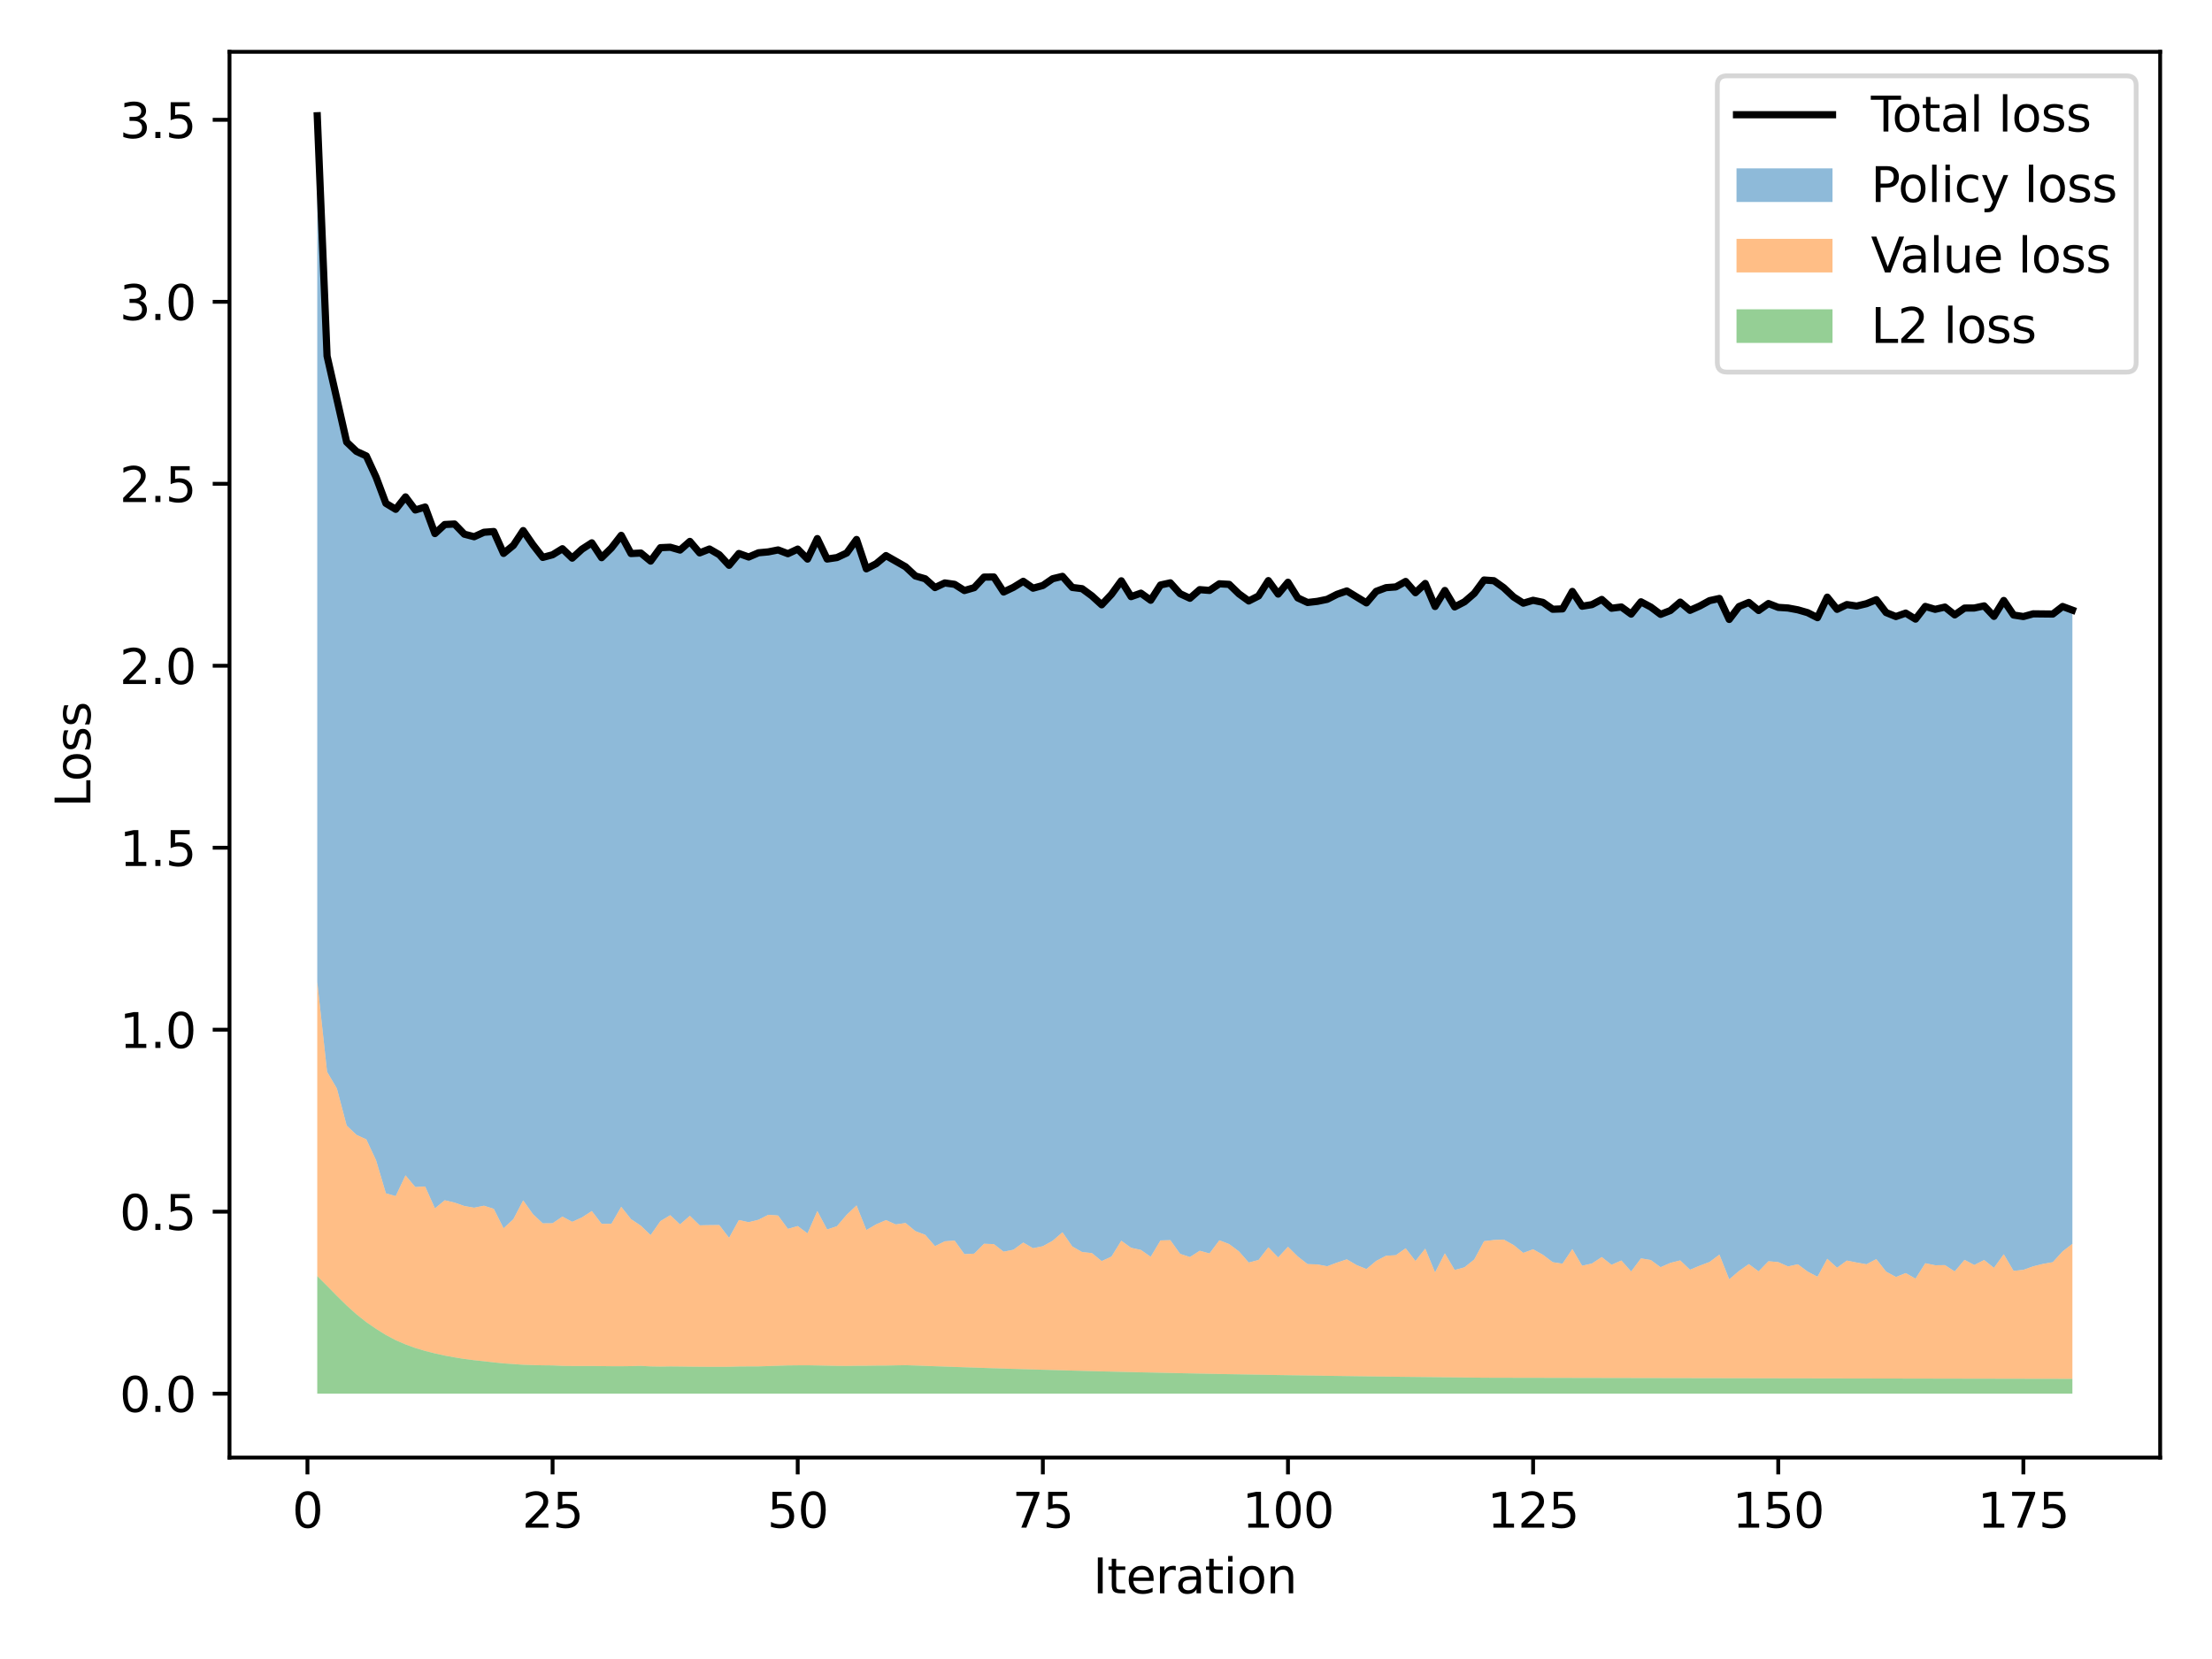 <?xml version="1.0" encoding="utf-8" standalone="no"?>
<!DOCTYPE svg PUBLIC "-//W3C//DTD SVG 1.1//EN"
  "http://www.w3.org/Graphics/SVG/1.1/DTD/svg11.dtd">
<svg xmlns:xlink="http://www.w3.org/1999/xlink" width="460.8pt" height="345.6pt" viewBox="0 0 460.8 345.6" xmlns="http://www.w3.org/2000/svg" version="1.1">
 <defs>
  <style type="text/css">*{stroke-linejoin: round; stroke-linecap: butt}</style>
 </defs>
 <g id="figure_1">
  <g id="patch_1">
   <path d="M 0 345.6 
L 460.8 345.6 
L 460.8 0 
L 0 0 
z
" style="fill: #ffffff"/>
  </g>
  <g id="axes_1">
   <g id="patch_2">
    <path d="M 47.81 303.64 
L 450 303.64 
L 450 10.8 
L 47.81 10.8 
z
" style="fill: #ffffff"/>
   </g>
   <g id="FillBetweenPolyCollection_1">
    <path d="M 66.091 24.111 
L 66.091 204.578 
L 68.134 223.282 
L 70.177 226.755 
L 72.219 234.479 
L 74.262 236.416 
L 76.304 237.348 
L 78.347 241.729 
L 80.39 248.595 
L 82.432 249.183 
L 84.475 244.852 
L 86.517 247.292 
L 88.56 247.17 
L 90.603 251.73 
L 92.645 250.039 
L 94.688 250.526 
L 96.731 251.236 
L 98.773 251.59 
L 100.816 251.173 
L 102.858 251.823 
L 104.901 255.878 
L 106.944 253.984 
L 108.986 250.065 
L 111.029 252.942 
L 113.071 254.852 
L 115.114 254.832 
L 117.157 253.441 
L 119.199 254.529 
L 121.242 253.611 
L 123.284 252.281 
L 125.327 254.952 
L 127.37 254.94 
L 129.412 251.404 
L 131.455 253.98 
L 133.498 255.334 
L 135.54 257.296 
L 137.583 254.377 
L 139.625 253.15 
L 141.668 255.071 
L 143.711 253.277 
L 145.753 255.263 
L 147.796 255.224 
L 149.838 255.207 
L 151.881 257.864 
L 153.924 254.161 
L 155.966 254.607 
L 158.009 254.101 
L 160.051 253.068 
L 162.094 253.219 
L 164.137 256 
L 166.179 255.409 
L 168.222 256.945 
L 170.264 252.285 
L 172.307 256.131 
L 174.35 255.441 
L 176.392 253.052 
L 178.435 251.112 
L 180.478 256.243 
L 182.52 255.057 
L 184.563 254.173 
L 186.605 255.078 
L 188.648 254.778 
L 190.691 256.468 
L 192.733 257.24 
L 194.776 259.595 
L 196.818 258.589 
L 198.861 258.439 
L 200.904 261.273 
L 202.946 261.158 
L 204.989 259.104 
L 207.031 259.168 
L 209.074 260.755 
L 211.117 260.345 
L 213.159 258.847 
L 215.202 260.031 
L 217.245 259.612 
L 219.287 258.478 
L 221.33 256.711 
L 223.372 259.659 
L 225.415 260.822 
L 227.458 261.045 
L 229.5 262.709 
L 231.543 261.775 
L 233.585 258.471 
L 235.628 259.941 
L 237.671 260.386 
L 239.713 261.817 
L 241.756 258.41 
L 243.798 258.352 
L 245.841 261.2 
L 247.884 261.87 
L 249.926 260.556 
L 251.969 261.121 
L 254.012 258.379 
L 256.054 259.165 
L 258.097 260.689 
L 260.139 263.019 
L 262.182 262.47 
L 264.225 259.845 
L 266.267 261.95 
L 268.31 259.736 
L 270.352 261.749 
L 272.395 263.341 
L 274.438 263.405 
L 276.48 263.79 
L 278.523 263.026 
L 280.565 262.345 
L 282.608 263.542 
L 284.651 264.367 
L 286.693 262.666 
L 288.736 261.597 
L 290.779 261.486 
L 292.821 260.043 
L 294.864 262.682 
L 296.906 260.116 
L 298.949 265.078 
L 300.992 261.097 
L 303.034 264.563 
L 305.077 264.012 
L 307.119 262.367 
L 309.162 258.565 
L 311.205 258.32 
L 313.247 258.229 
L 315.29 259.352 
L 317.332 261.006 
L 319.375 260.246 
L 321.418 261.397 
L 323.46 262.94 
L 325.503 263.254 
L 327.546 260.205 
L 329.588 263.684 
L 331.631 263.217 
L 333.673 261.87 
L 335.716 263.483 
L 337.759 262.586 
L 339.801 264.879 
L 341.844 262.15 
L 343.886 262.485 
L 345.929 263.986 
L 347.972 263.089 
L 350.014 262.565 
L 352.057 264.51 
L 354.099 263.662 
L 356.142 262.892 
L 358.185 261.365 
L 360.227 266.51 
L 362.27 264.767 
L 364.312 263.335 
L 366.355 264.853 
L 368.398 262.741 
L 370.44 262.923 
L 372.483 263.823 
L 374.526 263.376 
L 376.568 264.896 
L 378.611 265.981 
L 380.653 262.232 
L 382.696 264.094 
L 384.739 262.599 
L 386.781 263.012 
L 388.824 263.374 
L 390.866 262.296 
L 392.909 264.9 
L 394.952 266.024 
L 396.994 265.211 
L 399.037 266.369 
L 401.079 263.157 
L 403.122 263.577 
L 405.165 263.552 
L 407.207 264.864 
L 409.25 262.454 
L 411.293 263.525 
L 413.335 262.482 
L 415.378 264.121 
L 417.42 261.288 
L 419.463 264.75 
L 421.506 264.538 
L 423.548 263.805 
L 425.591 263.3 
L 427.633 262.938 
L 429.676 260.694 
L 431.719 259.121 
L 431.719 127.102 
L 431.719 127.102 
L 429.676 126.346 
L 427.633 127.919 
L 425.591 127.949 
L 423.548 127.874 
L 421.506 128.436 
L 419.463 128.122 
L 417.42 125.093 
L 415.378 128.396 
L 413.335 126.218 
L 411.293 126.658 
L 409.25 126.673 
L 407.207 128.092 
L 405.165 126.465 
L 403.122 126.934 
L 401.079 126.335 
L 399.037 128.972 
L 396.994 127.722 
L 394.952 128.435 
L 392.909 127.605 
L 390.866 124.93 
L 388.824 125.756 
L 386.781 126.25 
L 384.739 125.941 
L 382.696 126.933 
L 380.653 124.401 
L 378.611 128.668 
L 376.568 127.628 
L 374.526 127.037 
L 372.483 126.658 
L 370.44 126.526 
L 368.398 125.727 
L 366.355 127.177 
L 364.312 125.497 
L 362.27 126.354 
L 360.227 129.038 
L 358.185 124.672 
L 356.142 125.12 
L 354.099 126.238 
L 352.057 127.142 
L 350.014 125.43 
L 347.972 127.184 
L 345.929 127.981 
L 343.886 126.451 
L 341.844 125.367 
L 339.801 127.928 
L 337.759 126.447 
L 335.716 126.705 
L 333.673 124.875 
L 331.631 125.952 
L 329.588 126.285 
L 327.546 123.206 
L 325.503 126.842 
L 323.46 126.919 
L 321.418 125.483 
L 319.375 125.053 
L 317.332 125.652 
L 315.29 124.343 
L 313.247 122.426 
L 311.205 120.972 
L 309.162 120.828 
L 307.119 123.61 
L 305.077 125.371 
L 303.034 126.43 
L 300.992 123.009 
L 298.949 126.341 
L 296.906 121.549 
L 294.864 123.47 
L 292.821 121.129 
L 290.779 122.267 
L 288.736 122.419 
L 286.693 123.187 
L 284.651 125.592 
L 282.608 124.313 
L 280.565 123.105 
L 278.523 123.807 
L 276.48 124.85 
L 274.438 125.273 
L 272.395 125.509 
L 270.352 124.556 
L 268.31 121.293 
L 266.267 123.757 
L 264.225 120.953 
L 262.182 124.149 
L 260.139 125.192 
L 258.097 123.708 
L 256.054 121.734 
L 254.012 121.617 
L 251.969 122.996 
L 249.926 122.834 
L 247.884 124.631 
L 245.841 123.681 
L 243.798 121.417 
L 241.756 121.866 
L 239.713 125.042 
L 237.671 123.57 
L 235.628 124.289 
L 233.585 120.993 
L 231.543 123.803 
L 229.5 125.987 
L 227.458 124.129 
L 225.415 122.632 
L 223.372 122.375 
L 221.33 120.067 
L 219.287 120.558 
L 217.245 121.971 
L 215.202 122.529 
L 213.159 121.095 
L 211.117 122.35 
L 209.074 123.325 
L 207.031 120.196 
L 204.989 120.221 
L 202.946 122.42 
L 200.904 123.017 
L 198.861 121.726 
L 196.818 121.439 
L 194.776 122.4 
L 192.733 120.57 
L 190.691 119.981 
L 188.648 118.068 
L 186.605 116.849 
L 184.563 115.741 
L 182.52 117.438 
L 180.478 118.495 
L 178.435 112.386 
L 176.392 115.197 
L 174.35 116.151 
L 172.307 116.455 
L 170.264 112.2 
L 168.222 116.465 
L 166.179 114.39 
L 164.137 115.343 
L 162.094 114.561 
L 160.051 114.967 
L 158.009 115.155 
L 155.966 116.034 
L 153.924 115.305 
L 151.881 117.761 
L 149.838 115.554 
L 147.796 114.37 
L 145.753 115.175 
L 143.711 112.787 
L 141.668 114.587 
L 139.625 113.998 
L 137.583 114.09 
L 135.54 116.888 
L 133.498 115.21 
L 131.455 115.314 
L 129.412 111.524 
L 127.37 114.148 
L 125.327 116.171 
L 123.284 113.081 
L 121.242 114.4 
L 119.199 116.268 
L 117.157 114.31 
L 115.114 115.569 
L 113.071 116.118 
L 111.029 113.495 
L 108.986 110.529 
L 106.944 113.613 
L 104.901 115.283 
L 102.858 110.726 
L 100.816 110.881 
L 98.773 111.809 
L 96.731 111.278 
L 94.688 109.163 
L 92.645 109.267 
L 90.603 111.152 
L 88.56 105.626 
L 86.517 106.239 
L 84.475 103.514 
L 82.432 106.096 
L 80.39 104.854 
L 78.347 99.404 
L 76.304 94.977 
L 74.262 94.037 
L 72.219 92.096 
L 70.177 83.102 
L 68.134 74.165 
L 66.091 24.111 
z
" clip-path="url(#p3683f11bae)" style="fill: #1f77b4; fill-opacity: 0.5"/>
   </g>
   <g id="FillBetweenPolyCollection_2">
    <path d="M 66.091 204.578 
L 66.091 265.834 
L 68.134 267.877 
L 70.177 269.962 
L 72.219 271.966 
L 74.262 273.805 
L 76.304 275.426 
L 78.347 276.829 
L 80.39 278.105 
L 82.432 279.187 
L 84.475 280.072 
L 86.517 280.813 
L 88.56 281.427 
L 90.603 281.941 
L 92.645 282.395 
L 94.688 282.766 
L 96.731 283.097 
L 98.773 283.36 
L 100.816 283.574 
L 102.858 283.808 
L 104.901 284.018 
L 106.944 284.16 
L 108.986 284.303 
L 111.029 284.372 
L 113.071 284.42 
L 115.114 284.441 
L 117.157 284.539 
L 119.199 284.563 
L 121.242 284.571 
L 123.284 284.561 
L 125.327 284.585 
L 127.37 284.61 
L 129.412 284.616 
L 131.455 284.589 
L 133.498 284.54 
L 135.54 284.651 
L 137.583 284.688 
L 139.625 284.654 
L 141.668 284.673 
L 143.711 284.704 
L 145.753 284.721 
L 147.796 284.737 
L 149.838 284.743 
L 151.881 284.728 
L 153.924 284.669 
L 155.966 284.653 
L 158.009 284.646 
L 160.051 284.577 
L 162.094 284.515 
L 164.137 284.446 
L 166.179 284.424 
L 168.222 284.413 
L 170.264 284.452 
L 172.307 284.498 
L 174.35 284.539 
L 176.392 284.551 
L 178.435 284.522 
L 180.478 284.513 
L 182.52 284.485 
L 184.563 284.474 
L 186.605 284.43 
L 188.648 284.394 
L 190.691 284.466 
L 192.733 284.54 
L 194.776 284.613 
L 196.818 284.686 
L 198.861 284.757 
L 200.904 284.826 
L 202.946 284.895 
L 204.989 284.964 
L 207.031 285.031 
L 209.074 285.097 
L 211.117 285.161 
L 213.159 285.224 
L 215.202 285.284 
L 217.245 285.344 
L 219.287 285.403 
L 221.33 285.462 
L 223.372 285.518 
L 225.415 285.574 
L 227.458 285.629 
L 229.5 285.682 
L 231.543 285.734 
L 233.585 285.785 
L 235.628 285.832 
L 237.671 285.878 
L 239.713 285.924 
L 241.756 285.971 
L 243.798 286.015 
L 245.841 286.059 
L 247.884 286.102 
L 249.926 286.146 
L 251.969 286.187 
L 254.012 286.227 
L 256.054 286.264 
L 258.097 286.299 
L 260.139 286.335 
L 262.182 286.373 
L 264.225 286.41 
L 266.267 286.444 
L 268.31 286.477 
L 270.352 286.507 
L 272.395 286.54 
L 274.438 286.571 
L 276.48 286.603 
L 278.523 286.633 
L 280.565 286.663 
L 282.608 286.693 
L 284.651 286.721 
L 286.693 286.747 
L 288.736 286.773 
L 290.779 286.798 
L 292.821 286.822 
L 294.864 286.845 
L 296.906 286.867 
L 298.949 286.889 
L 300.992 286.916 
L 303.034 286.938 
L 305.077 286.958 
L 307.119 286.98 
L 309.162 287 
L 311.205 287.009 
L 313.247 287.013 
L 315.29 287.017 
L 317.332 287.021 
L 319.375 287.025 
L 321.418 287.029 
L 323.46 287.033 
L 325.503 287.037 
L 327.546 287.042 
L 329.588 287.046 
L 331.631 287.049 
L 333.673 287.054 
L 335.716 287.058 
L 337.759 287.062 
L 339.801 287.066 
L 341.844 287.07 
L 343.886 287.074 
L 345.929 287.078 
L 347.972 287.082 
L 350.014 287.086 
L 352.057 287.09 
L 354.099 287.094 
L 356.142 287.098 
L 358.185 287.102 
L 360.227 287.106 
L 362.27 287.11 
L 364.312 287.115 
L 366.355 287.118 
L 368.398 287.123 
L 370.44 287.127 
L 372.483 287.131 
L 374.526 287.134 
L 376.568 287.138 
L 378.611 287.142 
L 380.653 287.146 
L 382.696 287.15 
L 384.739 287.154 
L 386.781 287.158 
L 388.824 287.162 
L 390.866 287.166 
L 392.909 287.17 
L 394.952 287.174 
L 396.994 287.178 
L 399.037 287.181 
L 401.079 287.186 
L 403.122 287.19 
L 405.165 287.194 
L 407.207 287.198 
L 409.25 287.202 
L 411.293 287.205 
L 413.335 287.209 
L 415.378 287.213 
L 417.42 287.217 
L 419.463 287.221 
L 421.506 287.225 
L 423.548 287.229 
L 425.591 287.232 
L 427.633 287.236 
L 429.676 287.24 
L 431.719 287.244 
L 431.719 259.121 
L 431.719 259.121 
L 429.676 260.694 
L 427.633 262.938 
L 425.591 263.3 
L 423.548 263.805 
L 421.506 264.538 
L 419.463 264.75 
L 417.42 261.288 
L 415.378 264.121 
L 413.335 262.482 
L 411.293 263.525 
L 409.25 262.454 
L 407.207 264.864 
L 405.165 263.552 
L 403.122 263.577 
L 401.079 263.157 
L 399.037 266.369 
L 396.994 265.211 
L 394.952 266.024 
L 392.909 264.9 
L 390.866 262.296 
L 388.824 263.374 
L 386.781 263.012 
L 384.739 262.599 
L 382.696 264.094 
L 380.653 262.232 
L 378.611 265.981 
L 376.568 264.896 
L 374.526 263.376 
L 372.483 263.823 
L 370.44 262.923 
L 368.398 262.741 
L 366.355 264.853 
L 364.312 263.335 
L 362.27 264.767 
L 360.227 266.51 
L 358.185 261.365 
L 356.142 262.892 
L 354.099 263.662 
L 352.057 264.51 
L 350.014 262.565 
L 347.972 263.089 
L 345.929 263.986 
L 343.886 262.485 
L 341.844 262.15 
L 339.801 264.879 
L 337.759 262.586 
L 335.716 263.483 
L 333.673 261.87 
L 331.631 263.217 
L 329.588 263.684 
L 327.546 260.205 
L 325.503 263.254 
L 323.46 262.94 
L 321.418 261.397 
L 319.375 260.246 
L 317.332 261.006 
L 315.29 259.352 
L 313.247 258.229 
L 311.205 258.32 
L 309.162 258.565 
L 307.119 262.367 
L 305.077 264.012 
L 303.034 264.563 
L 300.992 261.097 
L 298.949 265.078 
L 296.906 260.116 
L 294.864 262.682 
L 292.821 260.043 
L 290.779 261.486 
L 288.736 261.597 
L 286.693 262.666 
L 284.651 264.367 
L 282.608 263.542 
L 280.565 262.345 
L 278.523 263.026 
L 276.48 263.79 
L 274.438 263.405 
L 272.395 263.341 
L 270.352 261.749 
L 268.31 259.736 
L 266.267 261.95 
L 264.225 259.845 
L 262.182 262.47 
L 260.139 263.019 
L 258.097 260.689 
L 256.054 259.165 
L 254.012 258.379 
L 251.969 261.121 
L 249.926 260.556 
L 247.884 261.87 
L 245.841 261.2 
L 243.798 258.352 
L 241.756 258.41 
L 239.713 261.817 
L 237.671 260.386 
L 235.628 259.941 
L 233.585 258.471 
L 231.543 261.775 
L 229.5 262.709 
L 227.458 261.045 
L 225.415 260.822 
L 223.372 259.659 
L 221.33 256.711 
L 219.287 258.478 
L 217.245 259.612 
L 215.202 260.031 
L 213.159 258.847 
L 211.117 260.345 
L 209.074 260.755 
L 207.031 259.168 
L 204.989 259.104 
L 202.946 261.158 
L 200.904 261.273 
L 198.861 258.439 
L 196.818 258.589 
L 194.776 259.595 
L 192.733 257.24 
L 190.691 256.468 
L 188.648 254.778 
L 186.605 255.078 
L 184.563 254.173 
L 182.52 255.057 
L 180.478 256.243 
L 178.435 251.112 
L 176.392 253.052 
L 174.35 255.441 
L 172.307 256.131 
L 170.264 252.285 
L 168.222 256.945 
L 166.179 255.409 
L 164.137 256 
L 162.094 253.219 
L 160.051 253.068 
L 158.009 254.101 
L 155.966 254.607 
L 153.924 254.161 
L 151.881 257.864 
L 149.838 255.207 
L 147.796 255.224 
L 145.753 255.263 
L 143.711 253.277 
L 141.668 255.071 
L 139.625 253.15 
L 137.583 254.377 
L 135.54 257.296 
L 133.498 255.334 
L 131.455 253.98 
L 129.412 251.404 
L 127.37 254.94 
L 125.327 254.952 
L 123.284 252.281 
L 121.242 253.611 
L 119.199 254.529 
L 117.157 253.441 
L 115.114 254.832 
L 113.071 254.852 
L 111.029 252.942 
L 108.986 250.065 
L 106.944 253.984 
L 104.901 255.878 
L 102.858 251.823 
L 100.816 251.173 
L 98.773 251.59 
L 96.731 251.236 
L 94.688 250.526 
L 92.645 250.039 
L 90.603 251.73 
L 88.56 247.17 
L 86.517 247.292 
L 84.475 244.852 
L 82.432 249.183 
L 80.39 248.595 
L 78.347 241.729 
L 76.304 237.348 
L 74.262 236.416 
L 72.219 234.479 
L 70.177 226.755 
L 68.134 223.282 
L 66.091 204.578 
z
" clip-path="url(#p3683f11bae)" style="fill: #ff7f0e; fill-opacity: 0.5"/>
   </g>
   <g id="FillBetweenPolyCollection_3">
    <path d="M 66.091 265.834 
L 66.091 290.329 
L 68.134 290.329 
L 70.177 290.329 
L 72.219 290.329 
L 74.262 290.329 
L 76.304 290.329 
L 78.347 290.329 
L 80.39 290.329 
L 82.432 290.329 
L 84.475 290.329 
L 86.517 290.329 
L 88.56 290.329 
L 90.603 290.329 
L 92.645 290.329 
L 94.688 290.329 
L 96.731 290.329 
L 98.773 290.329 
L 100.816 290.329 
L 102.858 290.329 
L 104.901 290.329 
L 106.944 290.329 
L 108.986 290.329 
L 111.029 290.329 
L 113.071 290.329 
L 115.114 290.329 
L 117.157 290.329 
L 119.199 290.329 
L 121.242 290.329 
L 123.284 290.329 
L 125.327 290.329 
L 127.37 290.329 
L 129.412 290.329 
L 131.455 290.329 
L 133.498 290.329 
L 135.54 290.329 
L 137.583 290.329 
L 139.625 290.329 
L 141.668 290.329 
L 143.711 290.329 
L 145.753 290.329 
L 147.796 290.329 
L 149.838 290.329 
L 151.881 290.329 
L 153.924 290.329 
L 155.966 290.329 
L 158.009 290.329 
L 160.051 290.329 
L 162.094 290.329 
L 164.137 290.329 
L 166.179 290.329 
L 168.222 290.329 
L 170.264 290.329 
L 172.307 290.329 
L 174.35 290.329 
L 176.392 290.329 
L 178.435 290.329 
L 180.478 290.329 
L 182.52 290.329 
L 184.563 290.329 
L 186.605 290.329 
L 188.648 290.329 
L 190.691 290.329 
L 192.733 290.329 
L 194.776 290.329 
L 196.818 290.329 
L 198.861 290.329 
L 200.904 290.329 
L 202.946 290.329 
L 204.989 290.329 
L 207.031 290.329 
L 209.074 290.329 
L 211.117 290.329 
L 213.159 290.329 
L 215.202 290.329 
L 217.245 290.329 
L 219.287 290.329 
L 221.33 290.329 
L 223.372 290.329 
L 225.415 290.329 
L 227.458 290.329 
L 229.5 290.329 
L 231.543 290.329 
L 233.585 290.329 
L 235.628 290.329 
L 237.671 290.329 
L 239.713 290.329 
L 241.756 290.329 
L 243.798 290.329 
L 245.841 290.329 
L 247.884 290.329 
L 249.926 290.329 
L 251.969 290.329 
L 254.012 290.329 
L 256.054 290.329 
L 258.097 290.329 
L 260.139 290.329 
L 262.182 290.329 
L 264.225 290.329 
L 266.267 290.329 
L 268.31 290.329 
L 270.352 290.329 
L 272.395 290.329 
L 274.438 290.329 
L 276.48 290.329 
L 278.523 290.329 
L 280.565 290.329 
L 282.608 290.329 
L 284.651 290.329 
L 286.693 290.329 
L 288.736 290.329 
L 290.779 290.329 
L 292.821 290.329 
L 294.864 290.329 
L 296.906 290.329 
L 298.949 290.329 
L 300.992 290.329 
L 303.034 290.329 
L 305.077 290.329 
L 307.119 290.329 
L 309.162 290.329 
L 311.205 290.329 
L 313.247 290.329 
L 315.29 290.329 
L 317.332 290.329 
L 319.375 290.329 
L 321.418 290.329 
L 323.46 290.329 
L 325.503 290.329 
L 327.546 290.329 
L 329.588 290.329 
L 331.631 290.329 
L 333.673 290.329 
L 335.716 290.329 
L 337.759 290.329 
L 339.801 290.329 
L 341.844 290.329 
L 343.886 290.329 
L 345.929 290.329 
L 347.972 290.329 
L 350.014 290.329 
L 352.057 290.329 
L 354.099 290.329 
L 356.142 290.329 
L 358.185 290.329 
L 360.227 290.329 
L 362.27 290.329 
L 364.312 290.329 
L 366.355 290.329 
L 368.398 290.329 
L 370.44 290.329 
L 372.483 290.329 
L 374.526 290.329 
L 376.568 290.329 
L 378.611 290.329 
L 380.653 290.329 
L 382.696 290.329 
L 384.739 290.329 
L 386.781 290.329 
L 388.824 290.329 
L 390.866 290.329 
L 392.909 290.329 
L 394.952 290.329 
L 396.994 290.329 
L 399.037 290.329 
L 401.079 290.329 
L 403.122 290.329 
L 405.165 290.329 
L 407.207 290.329 
L 409.25 290.329 
L 411.293 290.329 
L 413.335 290.329 
L 415.378 290.329 
L 417.42 290.329 
L 419.463 290.329 
L 421.506 290.329 
L 423.548 290.329 
L 425.591 290.329 
L 427.633 290.329 
L 429.676 290.329 
L 431.719 290.329 
L 431.719 287.244 
L 431.719 287.244 
L 429.676 287.24 
L 427.633 287.236 
L 425.591 287.232 
L 423.548 287.229 
L 421.506 287.225 
L 419.463 287.221 
L 417.42 287.217 
L 415.378 287.213 
L 413.335 287.209 
L 411.293 287.205 
L 409.25 287.202 
L 407.207 287.198 
L 405.165 287.194 
L 403.122 287.19 
L 401.079 287.186 
L 399.037 287.181 
L 396.994 287.178 
L 394.952 287.174 
L 392.909 287.17 
L 390.866 287.166 
L 388.824 287.162 
L 386.781 287.158 
L 384.739 287.154 
L 382.696 287.15 
L 380.653 287.146 
L 378.611 287.142 
L 376.568 287.138 
L 374.526 287.134 
L 372.483 287.131 
L 370.44 287.127 
L 368.398 287.123 
L 366.355 287.118 
L 364.312 287.115 
L 362.27 287.11 
L 360.227 287.106 
L 358.185 287.102 
L 356.142 287.098 
L 354.099 287.094 
L 352.057 287.09 
L 350.014 287.086 
L 347.972 287.082 
L 345.929 287.078 
L 343.886 287.074 
L 341.844 287.07 
L 339.801 287.066 
L 337.759 287.062 
L 335.716 287.058 
L 333.673 287.054 
L 331.631 287.049 
L 329.588 287.046 
L 327.546 287.042 
L 325.503 287.037 
L 323.46 287.033 
L 321.418 287.029 
L 319.375 287.025 
L 317.332 287.021 
L 315.29 287.017 
L 313.247 287.013 
L 311.205 287.009 
L 309.162 287 
L 307.119 286.98 
L 305.077 286.958 
L 303.034 286.938 
L 300.992 286.916 
L 298.949 286.889 
L 296.906 286.867 
L 294.864 286.845 
L 292.821 286.822 
L 290.779 286.798 
L 288.736 286.773 
L 286.693 286.747 
L 284.651 286.721 
L 282.608 286.693 
L 280.565 286.663 
L 278.523 286.633 
L 276.48 286.603 
L 274.438 286.571 
L 272.395 286.54 
L 270.352 286.507 
L 268.31 286.477 
L 266.267 286.444 
L 264.225 286.41 
L 262.182 286.373 
L 260.139 286.335 
L 258.097 286.299 
L 256.054 286.264 
L 254.012 286.227 
L 251.969 286.187 
L 249.926 286.146 
L 247.884 286.102 
L 245.841 286.059 
L 243.798 286.015 
L 241.756 285.971 
L 239.713 285.924 
L 237.671 285.878 
L 235.628 285.832 
L 233.585 285.785 
L 231.543 285.734 
L 229.5 285.682 
L 227.458 285.629 
L 225.415 285.574 
L 223.372 285.518 
L 221.33 285.462 
L 219.287 285.403 
L 217.245 285.344 
L 215.202 285.284 
L 213.159 285.224 
L 211.117 285.161 
L 209.074 285.097 
L 207.031 285.031 
L 204.989 284.964 
L 202.946 284.895 
L 200.904 284.826 
L 198.861 284.757 
L 196.818 284.686 
L 194.776 284.613 
L 192.733 284.54 
L 190.691 284.466 
L 188.648 284.394 
L 186.605 284.43 
L 184.563 284.474 
L 182.52 284.485 
L 180.478 284.513 
L 178.435 284.522 
L 176.392 284.551 
L 174.35 284.539 
L 172.307 284.498 
L 170.264 284.452 
L 168.222 284.413 
L 166.179 284.424 
L 164.137 284.446 
L 162.094 284.515 
L 160.051 284.577 
L 158.009 284.646 
L 155.966 284.653 
L 153.924 284.669 
L 151.881 284.728 
L 149.838 284.743 
L 147.796 284.737 
L 145.753 284.721 
L 143.711 284.704 
L 141.668 284.673 
L 139.625 284.654 
L 137.583 284.688 
L 135.54 284.651 
L 133.498 284.54 
L 131.455 284.589 
L 129.412 284.616 
L 127.37 284.61 
L 125.327 284.585 
L 123.284 284.561 
L 121.242 284.571 
L 119.199 284.563 
L 117.157 284.539 
L 115.114 284.441 
L 113.071 284.42 
L 111.029 284.372 
L 108.986 284.303 
L 106.944 284.16 
L 104.901 284.018 
L 102.858 283.808 
L 100.816 283.574 
L 98.773 283.36 
L 96.731 283.097 
L 94.688 282.766 
L 92.645 282.395 
L 90.603 281.941 
L 88.56 281.427 
L 86.517 280.813 
L 84.475 280.072 
L 82.432 279.187 
L 80.39 278.105 
L 78.347 276.829 
L 76.304 275.426 
L 74.262 273.805 
L 72.219 271.966 
L 70.177 269.962 
L 68.134 267.877 
L 66.091 265.834 
z
" clip-path="url(#p3683f11bae)" style="fill: #2ca02c; fill-opacity: 0.5"/>
   </g>
   <g id="matplotlib.axis_1">
    <g id="xtick_1">
     <g id="line2d_1">
      <defs>
       <path id="m008bc6a42b" d="M 0 0 
L 0 3.5 
" style="stroke: #000000; stroke-width: 0.8"/>
      </defs>
      <g>
       <use xlink:href="#m008bc6a42b" x="64.049" y="303.64" style="stroke: #000000; stroke-width: 0.8"/>
      </g>
     </g>
     <g id="text_1">
      <!-- 0 -->
      <g transform="translate(60.868 318.238) scale(0.1 -0.1)">
       <defs>
        <path id="DejaVuSans-30" d="M 2034 4250 
Q 1547 4250 1301 3770 
Q 1056 3291 1056 2328 
Q 1056 1369 1301 889 
Q 1547 409 2034 409 
Q 2525 409 2770 889 
Q 3016 1369 3016 2328 
Q 3016 3291 2770 3770 
Q 2525 4250 2034 4250 
z
M 2034 4750 
Q 2819 4750 3233 4129 
Q 3647 3509 3647 2328 
Q 3647 1150 3233 529 
Q 2819 -91 2034 -91 
Q 1250 -91 836 529 
Q 422 1150 422 2328 
Q 422 3509 836 4129 
Q 1250 4750 2034 4750 
z
" transform="scale(0.016)"/>
       </defs>
       <use xlink:href="#DejaVuSans-30"/>
      </g>
     </g>
    </g>
    <g id="xtick_2">
     <g id="line2d_2">
      <g>
       <use xlink:href="#m008bc6a42b" x="115.114" y="303.64" style="stroke: #000000; stroke-width: 0.8"/>
      </g>
     </g>
     <g id="text_2">
      <!-- 25 -->
      <g transform="translate(108.752 318.238) scale(0.1 -0.1)">
       <defs>
        <path id="DejaVuSans-32" d="M 1228 531 
L 3431 531 
L 3431 0 
L 469 0 
L 469 531 
Q 828 903 1448 1529 
Q 2069 2156 2228 2338 
Q 2531 2678 2651 2914 
Q 2772 3150 2772 3378 
Q 2772 3750 2511 3984 
Q 2250 4219 1831 4219 
Q 1534 4219 1204 4116 
Q 875 4013 500 3803 
L 500 4441 
Q 881 4594 1212 4672 
Q 1544 4750 1819 4750 
Q 2544 4750 2975 4387 
Q 3406 4025 3406 3419 
Q 3406 3131 3298 2873 
Q 3191 2616 2906 2266 
Q 2828 2175 2409 1742 
Q 1991 1309 1228 531 
z
" transform="scale(0.016)"/>
        <path id="DejaVuSans-35" d="M 691 4666 
L 3169 4666 
L 3169 4134 
L 1269 4134 
L 1269 2991 
Q 1406 3038 1543 3061 
Q 1681 3084 1819 3084 
Q 2600 3084 3056 2656 
Q 3513 2228 3513 1497 
Q 3513 744 3044 326 
Q 2575 -91 1722 -91 
Q 1428 -91 1123 -41 
Q 819 9 494 109 
L 494 744 
Q 775 591 1075 516 
Q 1375 441 1709 441 
Q 2250 441 2565 725 
Q 2881 1009 2881 1497 
Q 2881 1984 2565 2268 
Q 2250 2553 1709 2553 
Q 1456 2553 1204 2497 
Q 953 2441 691 2322 
L 691 4666 
z
" transform="scale(0.016)"/>
       </defs>
       <use xlink:href="#DejaVuSans-32"/>
       <use xlink:href="#DejaVuSans-35" transform="translate(63.623 0)"/>
      </g>
     </g>
    </g>
    <g id="xtick_3">
     <g id="line2d_3">
      <g>
       <use xlink:href="#m008bc6a42b" x="166.179" y="303.64" style="stroke: #000000; stroke-width: 0.8"/>
      </g>
     </g>
     <g id="text_3">
      <!-- 50 -->
      <g transform="translate(159.817 318.238) scale(0.1 -0.1)">
       <use xlink:href="#DejaVuSans-35"/>
       <use xlink:href="#DejaVuSans-30" transform="translate(63.623 0)"/>
      </g>
     </g>
    </g>
    <g id="xtick_4">
     <g id="line2d_4">
      <g>
       <use xlink:href="#m008bc6a42b" x="217.245" y="303.64" style="stroke: #000000; stroke-width: 0.8"/>
      </g>
     </g>
     <g id="text_4">
      <!-- 75 -->
      <g transform="translate(210.882 318.238) scale(0.1 -0.1)">
       <defs>
        <path id="DejaVuSans-37" d="M 525 4666 
L 3525 4666 
L 3525 4397 
L 1831 0 
L 1172 0 
L 2766 4134 
L 525 4134 
L 525 4666 
z
" transform="scale(0.016)"/>
       </defs>
       <use xlink:href="#DejaVuSans-37"/>
       <use xlink:href="#DejaVuSans-35" transform="translate(63.623 0)"/>
      </g>
     </g>
    </g>
    <g id="xtick_5">
     <g id="line2d_5">
      <g>
       <use xlink:href="#m008bc6a42b" x="268.31" y="303.64" style="stroke: #000000; stroke-width: 0.8"/>
      </g>
     </g>
     <g id="text_5">
      <!-- 100 -->
      <g transform="translate(258.766 318.238) scale(0.1 -0.1)">
       <defs>
        <path id="DejaVuSans-31" d="M 794 531 
L 1825 531 
L 1825 4091 
L 703 3866 
L 703 4441 
L 1819 4666 
L 2450 4666 
L 2450 531 
L 3481 531 
L 3481 0 
L 794 0 
L 794 531 
z
" transform="scale(0.016)"/>
       </defs>
       <use xlink:href="#DejaVuSans-31"/>
       <use xlink:href="#DejaVuSans-30" transform="translate(63.623 0)"/>
       <use xlink:href="#DejaVuSans-30" transform="translate(127.246 0)"/>
      </g>
     </g>
    </g>
    <g id="xtick_6">
     <g id="line2d_6">
      <g>
       <use xlink:href="#m008bc6a42b" x="319.375" y="303.64" style="stroke: #000000; stroke-width: 0.8"/>
      </g>
     </g>
     <g id="text_6">
      <!-- 125 -->
      <g transform="translate(309.831 318.238) scale(0.1 -0.1)">
       <use xlink:href="#DejaVuSans-31"/>
       <use xlink:href="#DejaVuSans-32" transform="translate(63.623 0)"/>
       <use xlink:href="#DejaVuSans-35" transform="translate(127.246 0)"/>
      </g>
     </g>
    </g>
    <g id="xtick_7">
     <g id="line2d_7">
      <g>
       <use xlink:href="#m008bc6a42b" x="370.44" y="303.64" style="stroke: #000000; stroke-width: 0.8"/>
      </g>
     </g>
     <g id="text_7">
      <!-- 150 -->
      <g transform="translate(360.897 318.238) scale(0.1 -0.1)">
       <use xlink:href="#DejaVuSans-31"/>
       <use xlink:href="#DejaVuSans-35" transform="translate(63.623 0)"/>
       <use xlink:href="#DejaVuSans-30" transform="translate(127.246 0)"/>
      </g>
     </g>
    </g>
    <g id="xtick_8">
     <g id="line2d_8">
      <g>
       <use xlink:href="#m008bc6a42b" x="421.506" y="303.64" style="stroke: #000000; stroke-width: 0.8"/>
      </g>
     </g>
     <g id="text_8">
      <!-- 175 -->
      <g transform="translate(411.962 318.238) scale(0.1 -0.1)">
       <use xlink:href="#DejaVuSans-31"/>
       <use xlink:href="#DejaVuSans-37" transform="translate(63.623 0)"/>
       <use xlink:href="#DejaVuSans-35" transform="translate(127.246 0)"/>
      </g>
     </g>
    </g>
    <g id="text_9">
     <!-- Iteration -->
     <g transform="translate(227.696 331.917) scale(0.1 -0.1)">
      <defs>
       <path id="DejaVuSans-49" d="M 628 4666 
L 1259 4666 
L 1259 0 
L 628 0 
L 628 4666 
z
" transform="scale(0.016)"/>
       <path id="DejaVuSans-74" d="M 1172 4494 
L 1172 3500 
L 2356 3500 
L 2356 3053 
L 1172 3053 
L 1172 1153 
Q 1172 725 1289 603 
Q 1406 481 1766 481 
L 2356 481 
L 2356 0 
L 1766 0 
Q 1100 0 847 248 
Q 594 497 594 1153 
L 594 3053 
L 172 3053 
L 172 3500 
L 594 3500 
L 594 4494 
L 1172 4494 
z
" transform="scale(0.016)"/>
       <path id="DejaVuSans-65" d="M 3597 1894 
L 3597 1613 
L 953 1613 
Q 991 1019 1311 708 
Q 1631 397 2203 397 
Q 2534 397 2845 478 
Q 3156 559 3463 722 
L 3463 178 
Q 3153 47 2828 -22 
Q 2503 -91 2169 -91 
Q 1331 -91 842 396 
Q 353 884 353 1716 
Q 353 2575 817 3079 
Q 1281 3584 2069 3584 
Q 2775 3584 3186 3129 
Q 3597 2675 3597 1894 
z
M 3022 2063 
Q 3016 2534 2758 2815 
Q 2500 3097 2075 3097 
Q 1594 3097 1305 2825 
Q 1016 2553 972 2059 
L 3022 2063 
z
" transform="scale(0.016)"/>
       <path id="DejaVuSans-72" d="M 2631 2963 
Q 2534 3019 2420 3045 
Q 2306 3072 2169 3072 
Q 1681 3072 1420 2755 
Q 1159 2438 1159 1844 
L 1159 0 
L 581 0 
L 581 3500 
L 1159 3500 
L 1159 2956 
Q 1341 3275 1631 3429 
Q 1922 3584 2338 3584 
Q 2397 3584 2469 3576 
Q 2541 3569 2628 3553 
L 2631 2963 
z
" transform="scale(0.016)"/>
       <path id="DejaVuSans-61" d="M 2194 1759 
Q 1497 1759 1228 1600 
Q 959 1441 959 1056 
Q 959 750 1161 570 
Q 1363 391 1709 391 
Q 2188 391 2477 730 
Q 2766 1069 2766 1631 
L 2766 1759 
L 2194 1759 
z
M 3341 1997 
L 3341 0 
L 2766 0 
L 2766 531 
Q 2569 213 2275 61 
Q 1981 -91 1556 -91 
Q 1019 -91 701 211 
Q 384 513 384 1019 
Q 384 1609 779 1909 
Q 1175 2209 1959 2209 
L 2766 2209 
L 2766 2266 
Q 2766 2663 2505 2880 
Q 2244 3097 1772 3097 
Q 1472 3097 1187 3025 
Q 903 2953 641 2809 
L 641 3341 
Q 956 3463 1253 3523 
Q 1550 3584 1831 3584 
Q 2591 3584 2966 3190 
Q 3341 2797 3341 1997 
z
" transform="scale(0.016)"/>
       <path id="DejaVuSans-69" d="M 603 3500 
L 1178 3500 
L 1178 0 
L 603 0 
L 603 3500 
z
M 603 4863 
L 1178 4863 
L 1178 4134 
L 603 4134 
L 603 4863 
z
" transform="scale(0.016)"/>
       <path id="DejaVuSans-6f" d="M 1959 3097 
Q 1497 3097 1228 2736 
Q 959 2375 959 1747 
Q 959 1119 1226 758 
Q 1494 397 1959 397 
Q 2419 397 2687 759 
Q 2956 1122 2956 1747 
Q 2956 2369 2687 2733 
Q 2419 3097 1959 3097 
z
M 1959 3584 
Q 2709 3584 3137 3096 
Q 3566 2609 3566 1747 
Q 3566 888 3137 398 
Q 2709 -91 1959 -91 
Q 1206 -91 779 398 
Q 353 888 353 1747 
Q 353 2609 779 3096 
Q 1206 3584 1959 3584 
z
" transform="scale(0.016)"/>
       <path id="DejaVuSans-6e" d="M 3513 2113 
L 3513 0 
L 2938 0 
L 2938 2094 
Q 2938 2591 2744 2837 
Q 2550 3084 2163 3084 
Q 1697 3084 1428 2787 
Q 1159 2491 1159 1978 
L 1159 0 
L 581 0 
L 581 3500 
L 1159 3500 
L 1159 2956 
Q 1366 3272 1645 3428 
Q 1925 3584 2291 3584 
Q 2894 3584 3203 3211 
Q 3513 2838 3513 2113 
z
" transform="scale(0.016)"/>
      </defs>
      <use xlink:href="#DejaVuSans-49"/>
      <use xlink:href="#DejaVuSans-74" transform="translate(29.492 0)"/>
      <use xlink:href="#DejaVuSans-65" transform="translate(68.701 0)"/>
      <use xlink:href="#DejaVuSans-72" transform="translate(130.225 0)"/>
      <use xlink:href="#DejaVuSans-61" transform="translate(171.338 0)"/>
      <use xlink:href="#DejaVuSans-74" transform="translate(232.617 0)"/>
      <use xlink:href="#DejaVuSans-69" transform="translate(271.826 0)"/>
      <use xlink:href="#DejaVuSans-6f" transform="translate(299.609 0)"/>
      <use xlink:href="#DejaVuSans-6e" transform="translate(360.791 0)"/>
     </g>
    </g>
   </g>
   <g id="matplotlib.axis_2">
    <g id="ytick_1">
     <g id="line2d_9">
      <defs>
       <path id="m44ba145717" d="M 0 0 
L -3.5 0 
" style="stroke: #000000; stroke-width: 0.8"/>
      </defs>
      <g>
       <use xlink:href="#m44ba145717" x="47.81" y="290.329" style="stroke: #000000; stroke-width: 0.8"/>
      </g>
     </g>
     <g id="text_10">
      <!-- 0.0 -->
      <g transform="translate(24.907 294.128) scale(0.1 -0.1)">
       <defs>
        <path id="DejaVuSans-2e" d="M 684 794 
L 1344 794 
L 1344 0 
L 684 0 
L 684 794 
z
" transform="scale(0.016)"/>
       </defs>
       <use xlink:href="#DejaVuSans-30"/>
       <use xlink:href="#DejaVuSans-2e" transform="translate(63.623 0)"/>
       <use xlink:href="#DejaVuSans-30" transform="translate(95.41 0)"/>
      </g>
     </g>
    </g>
    <g id="ytick_2">
     <g id="line2d_10">
      <g>
       <use xlink:href="#m44ba145717" x="47.81" y="252.419" style="stroke: #000000; stroke-width: 0.8"/>
      </g>
     </g>
     <g id="text_11">
      <!-- 0.5 -->
      <g transform="translate(24.907 256.218) scale(0.1 -0.1)">
       <use xlink:href="#DejaVuSans-30"/>
       <use xlink:href="#DejaVuSans-2e" transform="translate(63.623 0)"/>
       <use xlink:href="#DejaVuSans-35" transform="translate(95.41 0)"/>
      </g>
     </g>
    </g>
    <g id="ytick_3">
     <g id="line2d_11">
      <g>
       <use xlink:href="#m44ba145717" x="47.81" y="214.509" style="stroke: #000000; stroke-width: 0.8"/>
      </g>
     </g>
     <g id="text_12">
      <!-- 1.0 -->
      <g transform="translate(24.907 218.308) scale(0.1 -0.1)">
       <use xlink:href="#DejaVuSans-31"/>
       <use xlink:href="#DejaVuSans-2e" transform="translate(63.623 0)"/>
       <use xlink:href="#DejaVuSans-30" transform="translate(95.41 0)"/>
      </g>
     </g>
    </g>
    <g id="ytick_4">
     <g id="line2d_12">
      <g>
       <use xlink:href="#m44ba145717" x="47.81" y="176.598" style="stroke: #000000; stroke-width: 0.8"/>
      </g>
     </g>
     <g id="text_13">
      <!-- 1.5 -->
      <g transform="translate(24.907 180.398) scale(0.1 -0.1)">
       <use xlink:href="#DejaVuSans-31"/>
       <use xlink:href="#DejaVuSans-2e" transform="translate(63.623 0)"/>
       <use xlink:href="#DejaVuSans-35" transform="translate(95.41 0)"/>
      </g>
     </g>
    </g>
    <g id="ytick_5">
     <g id="line2d_13">
      <g>
       <use xlink:href="#m44ba145717" x="47.81" y="138.688" style="stroke: #000000; stroke-width: 0.8"/>
      </g>
     </g>
     <g id="text_14">
      <!-- 2.0 -->
      <g transform="translate(24.907 142.487) scale(0.1 -0.1)">
       <use xlink:href="#DejaVuSans-32"/>
       <use xlink:href="#DejaVuSans-2e" transform="translate(63.623 0)"/>
       <use xlink:href="#DejaVuSans-30" transform="translate(95.41 0)"/>
      </g>
     </g>
    </g>
    <g id="ytick_6">
     <g id="line2d_14">
      <g>
       <use xlink:href="#m44ba145717" x="47.81" y="100.778" style="stroke: #000000; stroke-width: 0.8"/>
      </g>
     </g>
     <g id="text_15">
      <!-- 2.5 -->
      <g transform="translate(24.907 104.577) scale(0.1 -0.1)">
       <use xlink:href="#DejaVuSans-32"/>
       <use xlink:href="#DejaVuSans-2e" transform="translate(63.623 0)"/>
       <use xlink:href="#DejaVuSans-35" transform="translate(95.41 0)"/>
      </g>
     </g>
    </g>
    <g id="ytick_7">
     <g id="line2d_15">
      <g>
       <use xlink:href="#m44ba145717" x="47.81" y="62.868" style="stroke: #000000; stroke-width: 0.8"/>
      </g>
     </g>
     <g id="text_16">
      <!-- 3.0 -->
      <g transform="translate(24.907 66.667) scale(0.1 -0.1)">
       <defs>
        <path id="DejaVuSans-33" d="M 2597 2516 
Q 3050 2419 3304 2112 
Q 3559 1806 3559 1356 
Q 3559 666 3084 287 
Q 2609 -91 1734 -91 
Q 1441 -91 1130 -33 
Q 819 25 488 141 
L 488 750 
Q 750 597 1062 519 
Q 1375 441 1716 441 
Q 2309 441 2620 675 
Q 2931 909 2931 1356 
Q 2931 1769 2642 2001 
Q 2353 2234 1838 2234 
L 1294 2234 
L 1294 2753 
L 1863 2753 
Q 2328 2753 2575 2939 
Q 2822 3125 2822 3475 
Q 2822 3834 2567 4026 
Q 2313 4219 1838 4219 
Q 1578 4219 1281 4162 
Q 984 4106 628 3988 
L 628 4550 
Q 988 4650 1302 4700 
Q 1616 4750 1894 4750 
Q 2613 4750 3031 4423 
Q 3450 4097 3450 3541 
Q 3450 3153 3228 2886 
Q 3006 2619 2597 2516 
z
" transform="scale(0.016)"/>
       </defs>
       <use xlink:href="#DejaVuSans-33"/>
       <use xlink:href="#DejaVuSans-2e" transform="translate(63.623 0)"/>
       <use xlink:href="#DejaVuSans-30" transform="translate(95.41 0)"/>
      </g>
     </g>
    </g>
    <g id="ytick_8">
     <g id="line2d_16">
      <g>
       <use xlink:href="#m44ba145717" x="47.81" y="24.957" style="stroke: #000000; stroke-width: 0.8"/>
      </g>
     </g>
     <g id="text_17">
      <!-- 3.5 -->
      <g transform="translate(24.907 28.757) scale(0.1 -0.1)">
       <use xlink:href="#DejaVuSans-33"/>
       <use xlink:href="#DejaVuSans-2e" transform="translate(63.623 0)"/>
       <use xlink:href="#DejaVuSans-35" transform="translate(95.41 0)"/>
      </g>
     </g>
    </g>
    <g id="text_18">
     <!-- Loss -->
     <g transform="translate(18.827 168.187) rotate(-90) scale(0.1 -0.1)">
      <defs>
       <path id="DejaVuSans-4c" d="M 628 4666 
L 1259 4666 
L 1259 531 
L 3531 531 
L 3531 0 
L 628 0 
L 628 4666 
z
" transform="scale(0.016)"/>
       <path id="DejaVuSans-73" d="M 2834 3397 
L 2834 2853 
Q 2591 2978 2328 3040 
Q 2066 3103 1784 3103 
Q 1356 3103 1142 2972 
Q 928 2841 928 2578 
Q 928 2378 1081 2264 
Q 1234 2150 1697 2047 
L 1894 2003 
Q 2506 1872 2764 1633 
Q 3022 1394 3022 966 
Q 3022 478 2636 193 
Q 2250 -91 1575 -91 
Q 1294 -91 989 -36 
Q 684 19 347 128 
L 347 722 
Q 666 556 975 473 
Q 1284 391 1588 391 
Q 1994 391 2212 530 
Q 2431 669 2431 922 
Q 2431 1156 2273 1281 
Q 2116 1406 1581 1522 
L 1381 1569 
Q 847 1681 609 1914 
Q 372 2147 372 2553 
Q 372 3047 722 3315 
Q 1072 3584 1716 3584 
Q 2034 3584 2315 3537 
Q 2597 3491 2834 3397 
z
" transform="scale(0.016)"/>
      </defs>
      <use xlink:href="#DejaVuSans-4c"/>
      <use xlink:href="#DejaVuSans-6f" transform="translate(53.963 0)"/>
      <use xlink:href="#DejaVuSans-73" transform="translate(115.145 0)"/>
      <use xlink:href="#DejaVuSans-73" transform="translate(167.244 0)"/>
     </g>
    </g>
   </g>
   <g id="line2d_17">
    <path d="M 66.091 24.111 
L 68.134 74.165 
L 72.219 92.096 
L 74.262 94.037 
L 76.304 94.977 
L 78.347 99.404 
L 80.39 104.854 
L 82.432 106.096 
L 84.475 103.514 
L 86.517 106.239 
L 88.56 105.626 
L 90.603 111.152 
L 92.645 109.267 
L 94.688 109.163 
L 96.731 111.278 
L 98.773 111.809 
L 100.816 110.881 
L 102.858 110.726 
L 104.901 115.283 
L 106.944 113.613 
L 108.986 110.529 
L 111.029 113.495 
L 113.071 116.118 
L 115.114 115.569 
L 117.157 114.31 
L 119.199 116.268 
L 121.242 114.4 
L 123.284 113.081 
L 125.327 116.171 
L 127.37 114.148 
L 129.412 111.524 
L 131.455 115.314 
L 133.498 115.21 
L 135.54 116.888 
L 137.583 114.09 
L 139.625 113.998 
L 141.668 114.587 
L 143.711 112.787 
L 145.753 115.175 
L 147.796 114.37 
L 149.838 115.554 
L 151.881 117.761 
L 153.924 115.305 
L 155.966 116.034 
L 158.009 115.155 
L 160.051 114.967 
L 162.094 114.561 
L 164.137 115.343 
L 166.179 114.39 
L 168.222 116.465 
L 170.264 112.2 
L 172.307 116.455 
L 174.35 116.151 
L 176.392 115.197 
L 178.435 112.386 
L 180.478 118.495 
L 182.52 117.438 
L 184.563 115.741 
L 188.648 118.068 
L 190.691 119.981 
L 192.733 120.57 
L 194.776 122.4 
L 196.818 121.439 
L 198.861 121.726 
L 200.904 123.017 
L 202.946 122.42 
L 204.989 120.221 
L 207.031 120.196 
L 209.074 123.325 
L 211.117 122.35 
L 213.159 121.095 
L 215.202 122.529 
L 217.245 121.971 
L 219.287 120.558 
L 221.33 120.067 
L 223.372 122.375 
L 225.415 122.632 
L 227.458 124.129 
L 229.5 125.987 
L 231.543 123.803 
L 233.585 120.993 
L 235.628 124.289 
L 237.671 123.57 
L 239.713 125.042 
L 241.756 121.866 
L 243.798 121.417 
L 245.841 123.681 
L 247.884 124.631 
L 249.926 122.834 
L 251.969 122.996 
L 254.012 121.617 
L 256.054 121.734 
L 258.097 123.708 
L 260.139 125.192 
L 262.182 124.149 
L 264.225 120.953 
L 266.267 123.757 
L 268.31 121.293 
L 270.352 124.556 
L 272.395 125.509 
L 274.438 125.273 
L 276.48 124.85 
L 278.523 123.807 
L 280.565 123.105 
L 284.651 125.592 
L 286.693 123.187 
L 288.736 122.419 
L 290.779 122.267 
L 292.821 121.129 
L 294.864 123.47 
L 296.906 121.549 
L 298.949 126.341 
L 300.992 123.009 
L 303.034 126.43 
L 305.077 125.371 
L 307.119 123.61 
L 309.162 120.828 
L 311.205 120.972 
L 313.247 122.426 
L 315.29 124.343 
L 317.332 125.652 
L 319.375 125.053 
L 321.418 125.483 
L 323.46 126.919 
L 325.503 126.842 
L 327.546 123.206 
L 329.588 126.285 
L 331.631 125.952 
L 333.673 124.875 
L 335.716 126.705 
L 337.759 126.447 
L 339.801 127.928 
L 341.844 125.367 
L 343.886 126.451 
L 345.929 127.981 
L 347.972 127.184 
L 350.014 125.43 
L 352.057 127.142 
L 354.099 126.238 
L 356.142 125.12 
L 358.185 124.672 
L 360.227 129.038 
L 362.27 126.354 
L 364.312 125.497 
L 366.355 127.177 
L 368.398 125.727 
L 370.44 126.526 
L 372.483 126.658 
L 374.526 127.037 
L 376.568 127.628 
L 378.611 128.668 
L 380.653 124.401 
L 382.696 126.933 
L 384.739 125.941 
L 386.781 126.25 
L 388.824 125.756 
L 390.866 124.93 
L 392.909 127.605 
L 394.952 128.435 
L 396.994 127.722 
L 399.037 128.972 
L 401.079 126.335 
L 403.122 126.934 
L 405.165 126.465 
L 407.207 128.092 
L 409.25 126.673 
L 411.293 126.658 
L 413.335 126.218 
L 415.378 128.396 
L 417.42 125.093 
L 419.463 128.122 
L 421.506 128.436 
L 423.548 127.874 
L 427.633 127.919 
L 429.676 126.346 
L 431.719 127.102 
L 431.719 127.102 
" clip-path="url(#p3683f11bae)" style="fill: none; stroke: #000000; stroke-width: 1.5; stroke-linecap: square"/>
   </g>
   <g id="patch_3">
    <path d="M 47.81 303.64 
L 47.81 10.8 
" style="fill: none; stroke: #000000; stroke-width: 0.8; stroke-linejoin: miter; stroke-linecap: square"/>
   </g>
   <g id="patch_4">
    <path d="M 450 303.64 
L 450 10.8 
" style="fill: none; stroke: #000000; stroke-width: 0.8; stroke-linejoin: miter; stroke-linecap: square"/>
   </g>
   <g id="patch_5">
    <path d="M 47.81 303.64 
L 450 303.64 
" style="fill: none; stroke: #000000; stroke-width: 0.8; stroke-linejoin: miter; stroke-linecap: square"/>
   </g>
   <g id="patch_6">
    <path d="M 47.81 10.8 
L 450 10.8 
" style="fill: none; stroke: #000000; stroke-width: 0.8; stroke-linejoin: miter; stroke-linecap: square"/>
   </g>
   <g id="legend_1">
    <g id="patch_7">
     <path d="M 359.747 77.513 
L 443 77.513 
Q 445 77.513 445 75.513 
L 445 17.8 
Q 445 15.8 443 15.8 
L 359.747 15.8 
Q 357.747 15.8 357.747 17.8 
L 357.747 75.513 
Q 357.747 77.513 359.747 77.513 
z
" style="fill: #ffffff; opacity: 0.8; stroke: #cccccc; stroke-linejoin: miter"/>
    </g>
    <g id="line2d_18">
     <path d="M 361.747 23.898 
L 371.747 23.898 
L 381.747 23.898 
" style="fill: none; stroke: #000000; stroke-width: 1.5; stroke-linecap: square"/>
    </g>
    <g id="text_19">
     <!-- Total loss -->
     <g transform="translate(389.747 27.398) scale(0.1 -0.1)">
      <defs>
       <path id="DejaVuSans-54" d="M -19 4666 
L 3928 4666 
L 3928 4134 
L 2272 4134 
L 2272 0 
L 1638 0 
L 1638 4134 
L -19 4134 
L -19 4666 
z
" transform="scale(0.016)"/>
       <path id="DejaVuSans-6c" d="M 603 4863 
L 1178 4863 
L 1178 0 
L 603 0 
L 603 4863 
z
" transform="scale(0.016)"/>
       <path id="DejaVuSans-20" transform="scale(0.016)"/>
      </defs>
      <use xlink:href="#DejaVuSans-54"/>
      <use xlink:href="#DejaVuSans-6f" transform="translate(44.084 0)"/>
      <use xlink:href="#DejaVuSans-74" transform="translate(105.266 0)"/>
      <use xlink:href="#DejaVuSans-61" transform="translate(144.475 0)"/>
      <use xlink:href="#DejaVuSans-6c" transform="translate(205.754 0)"/>
      <use xlink:href="#DejaVuSans-20" transform="translate(233.537 0)"/>
      <use xlink:href="#DejaVuSans-6c" transform="translate(265.324 0)"/>
      <use xlink:href="#DejaVuSans-6f" transform="translate(293.107 0)"/>
      <use xlink:href="#DejaVuSans-73" transform="translate(354.289 0)"/>
      <use xlink:href="#DejaVuSans-73" transform="translate(406.389 0)"/>
     </g>
    </g>
    <g id="patch_8">
     <path d="M 361.747 42.077 
L 381.747 42.077 
L 381.747 35.077 
L 361.747 35.077 
z
" style="fill: #1f77b4; fill-opacity: 0.5"/>
    </g>
    <g id="text_20">
     <!-- Policy loss -->
     <g transform="translate(389.747 42.077) scale(0.1 -0.1)">
      <defs>
       <path id="DejaVuSans-50" d="M 1259 4147 
L 1259 2394 
L 2053 2394 
Q 2494 2394 2734 2622 
Q 2975 2850 2975 3272 
Q 2975 3691 2734 3919 
Q 2494 4147 2053 4147 
L 1259 4147 
z
M 628 4666 
L 2053 4666 
Q 2838 4666 3239 4311 
Q 3641 3956 3641 3272 
Q 3641 2581 3239 2228 
Q 2838 1875 2053 1875 
L 1259 1875 
L 1259 0 
L 628 0 
L 628 4666 
z
" transform="scale(0.016)"/>
       <path id="DejaVuSans-63" d="M 3122 3366 
L 3122 2828 
Q 2878 2963 2633 3030 
Q 2388 3097 2138 3097 
Q 1578 3097 1268 2742 
Q 959 2388 959 1747 
Q 959 1106 1268 751 
Q 1578 397 2138 397 
Q 2388 397 2633 464 
Q 2878 531 3122 666 
L 3122 134 
Q 2881 22 2623 -34 
Q 2366 -91 2075 -91 
Q 1284 -91 818 406 
Q 353 903 353 1747 
Q 353 2603 823 3093 
Q 1294 3584 2113 3584 
Q 2378 3584 2631 3529 
Q 2884 3475 3122 3366 
z
" transform="scale(0.016)"/>
       <path id="DejaVuSans-79" d="M 2059 -325 
Q 1816 -950 1584 -1140 
Q 1353 -1331 966 -1331 
L 506 -1331 
L 506 -850 
L 844 -850 
Q 1081 -850 1212 -737 
Q 1344 -625 1503 -206 
L 1606 56 
L 191 3500 
L 800 3500 
L 1894 763 
L 2988 3500 
L 3597 3500 
L 2059 -325 
z
" transform="scale(0.016)"/>
      </defs>
      <use xlink:href="#DejaVuSans-50"/>
      <use xlink:href="#DejaVuSans-6f" transform="translate(56.678 0)"/>
      <use xlink:href="#DejaVuSans-6c" transform="translate(117.859 0)"/>
      <use xlink:href="#DejaVuSans-69" transform="translate(145.643 0)"/>
      <use xlink:href="#DejaVuSans-63" transform="translate(173.426 0)"/>
      <use xlink:href="#DejaVuSans-79" transform="translate(228.406 0)"/>
      <use xlink:href="#DejaVuSans-20" transform="translate(287.586 0)"/>
      <use xlink:href="#DejaVuSans-6c" transform="translate(319.373 0)"/>
      <use xlink:href="#DejaVuSans-6f" transform="translate(347.156 0)"/>
      <use xlink:href="#DejaVuSans-73" transform="translate(408.338 0)"/>
      <use xlink:href="#DejaVuSans-73" transform="translate(460.438 0)"/>
     </g>
    </g>
    <g id="patch_9">
     <path d="M 361.747 56.755 
L 381.747 56.755 
L 381.747 49.755 
L 361.747 49.755 
z
" style="fill: #ff7f0e; fill-opacity: 0.5"/>
    </g>
    <g id="text_21">
     <!-- Value loss -->
     <g transform="translate(389.747 56.755) scale(0.1 -0.1)">
      <defs>
       <path id="DejaVuSans-56" d="M 1831 0 
L 50 4666 
L 709 4666 
L 2188 738 
L 3669 4666 
L 4325 4666 
L 2547 0 
L 1831 0 
z
" transform="scale(0.016)"/>
       <path id="DejaVuSans-75" d="M 544 1381 
L 544 3500 
L 1119 3500 
L 1119 1403 
Q 1119 906 1312 657 
Q 1506 409 1894 409 
Q 2359 409 2629 706 
Q 2900 1003 2900 1516 
L 2900 3500 
L 3475 3500 
L 3475 0 
L 2900 0 
L 2900 538 
Q 2691 219 2414 64 
Q 2138 -91 1772 -91 
Q 1169 -91 856 284 
Q 544 659 544 1381 
z
M 1991 3584 
L 1991 3584 
z
" transform="scale(0.016)"/>
      </defs>
      <use xlink:href="#DejaVuSans-56"/>
      <use xlink:href="#DejaVuSans-61" transform="translate(60.658 0)"/>
      <use xlink:href="#DejaVuSans-6c" transform="translate(121.938 0)"/>
      <use xlink:href="#DejaVuSans-75" transform="translate(149.721 0)"/>
      <use xlink:href="#DejaVuSans-65" transform="translate(213.1 0)"/>
      <use xlink:href="#DejaVuSans-20" transform="translate(274.623 0)"/>
      <use xlink:href="#DejaVuSans-6c" transform="translate(306.41 0)"/>
      <use xlink:href="#DejaVuSans-6f" transform="translate(334.193 0)"/>
      <use xlink:href="#DejaVuSans-73" transform="translate(395.375 0)"/>
      <use xlink:href="#DejaVuSans-73" transform="translate(447.475 0)"/>
     </g>
    </g>
    <g id="patch_10">
     <path d="M 361.747 71.433 
L 381.747 71.433 
L 381.747 64.433 
L 361.747 64.433 
z
" style="fill: #2ca02c; fill-opacity: 0.5"/>
    </g>
    <g id="text_22">
     <!-- L2 loss -->
     <g transform="translate(389.747 71.433) scale(0.1 -0.1)">
      <use xlink:href="#DejaVuSans-4c"/>
      <use xlink:href="#DejaVuSans-32" transform="translate(55.713 0)"/>
      <use xlink:href="#DejaVuSans-20" transform="translate(119.336 0)"/>
      <use xlink:href="#DejaVuSans-6c" transform="translate(151.123 0)"/>
      <use xlink:href="#DejaVuSans-6f" transform="translate(178.906 0)"/>
      <use xlink:href="#DejaVuSans-73" transform="translate(240.088 0)"/>
      <use xlink:href="#DejaVuSans-73" transform="translate(292.188 0)"/>
     </g>
    </g>
   </g>
  </g>
 </g>
 <defs>
  <clipPath id="p3683f11bae">
   <rect x="47.81" y="10.8" width="402.19" height="292.84"/>
  </clipPath>
 </defs>
</svg>
